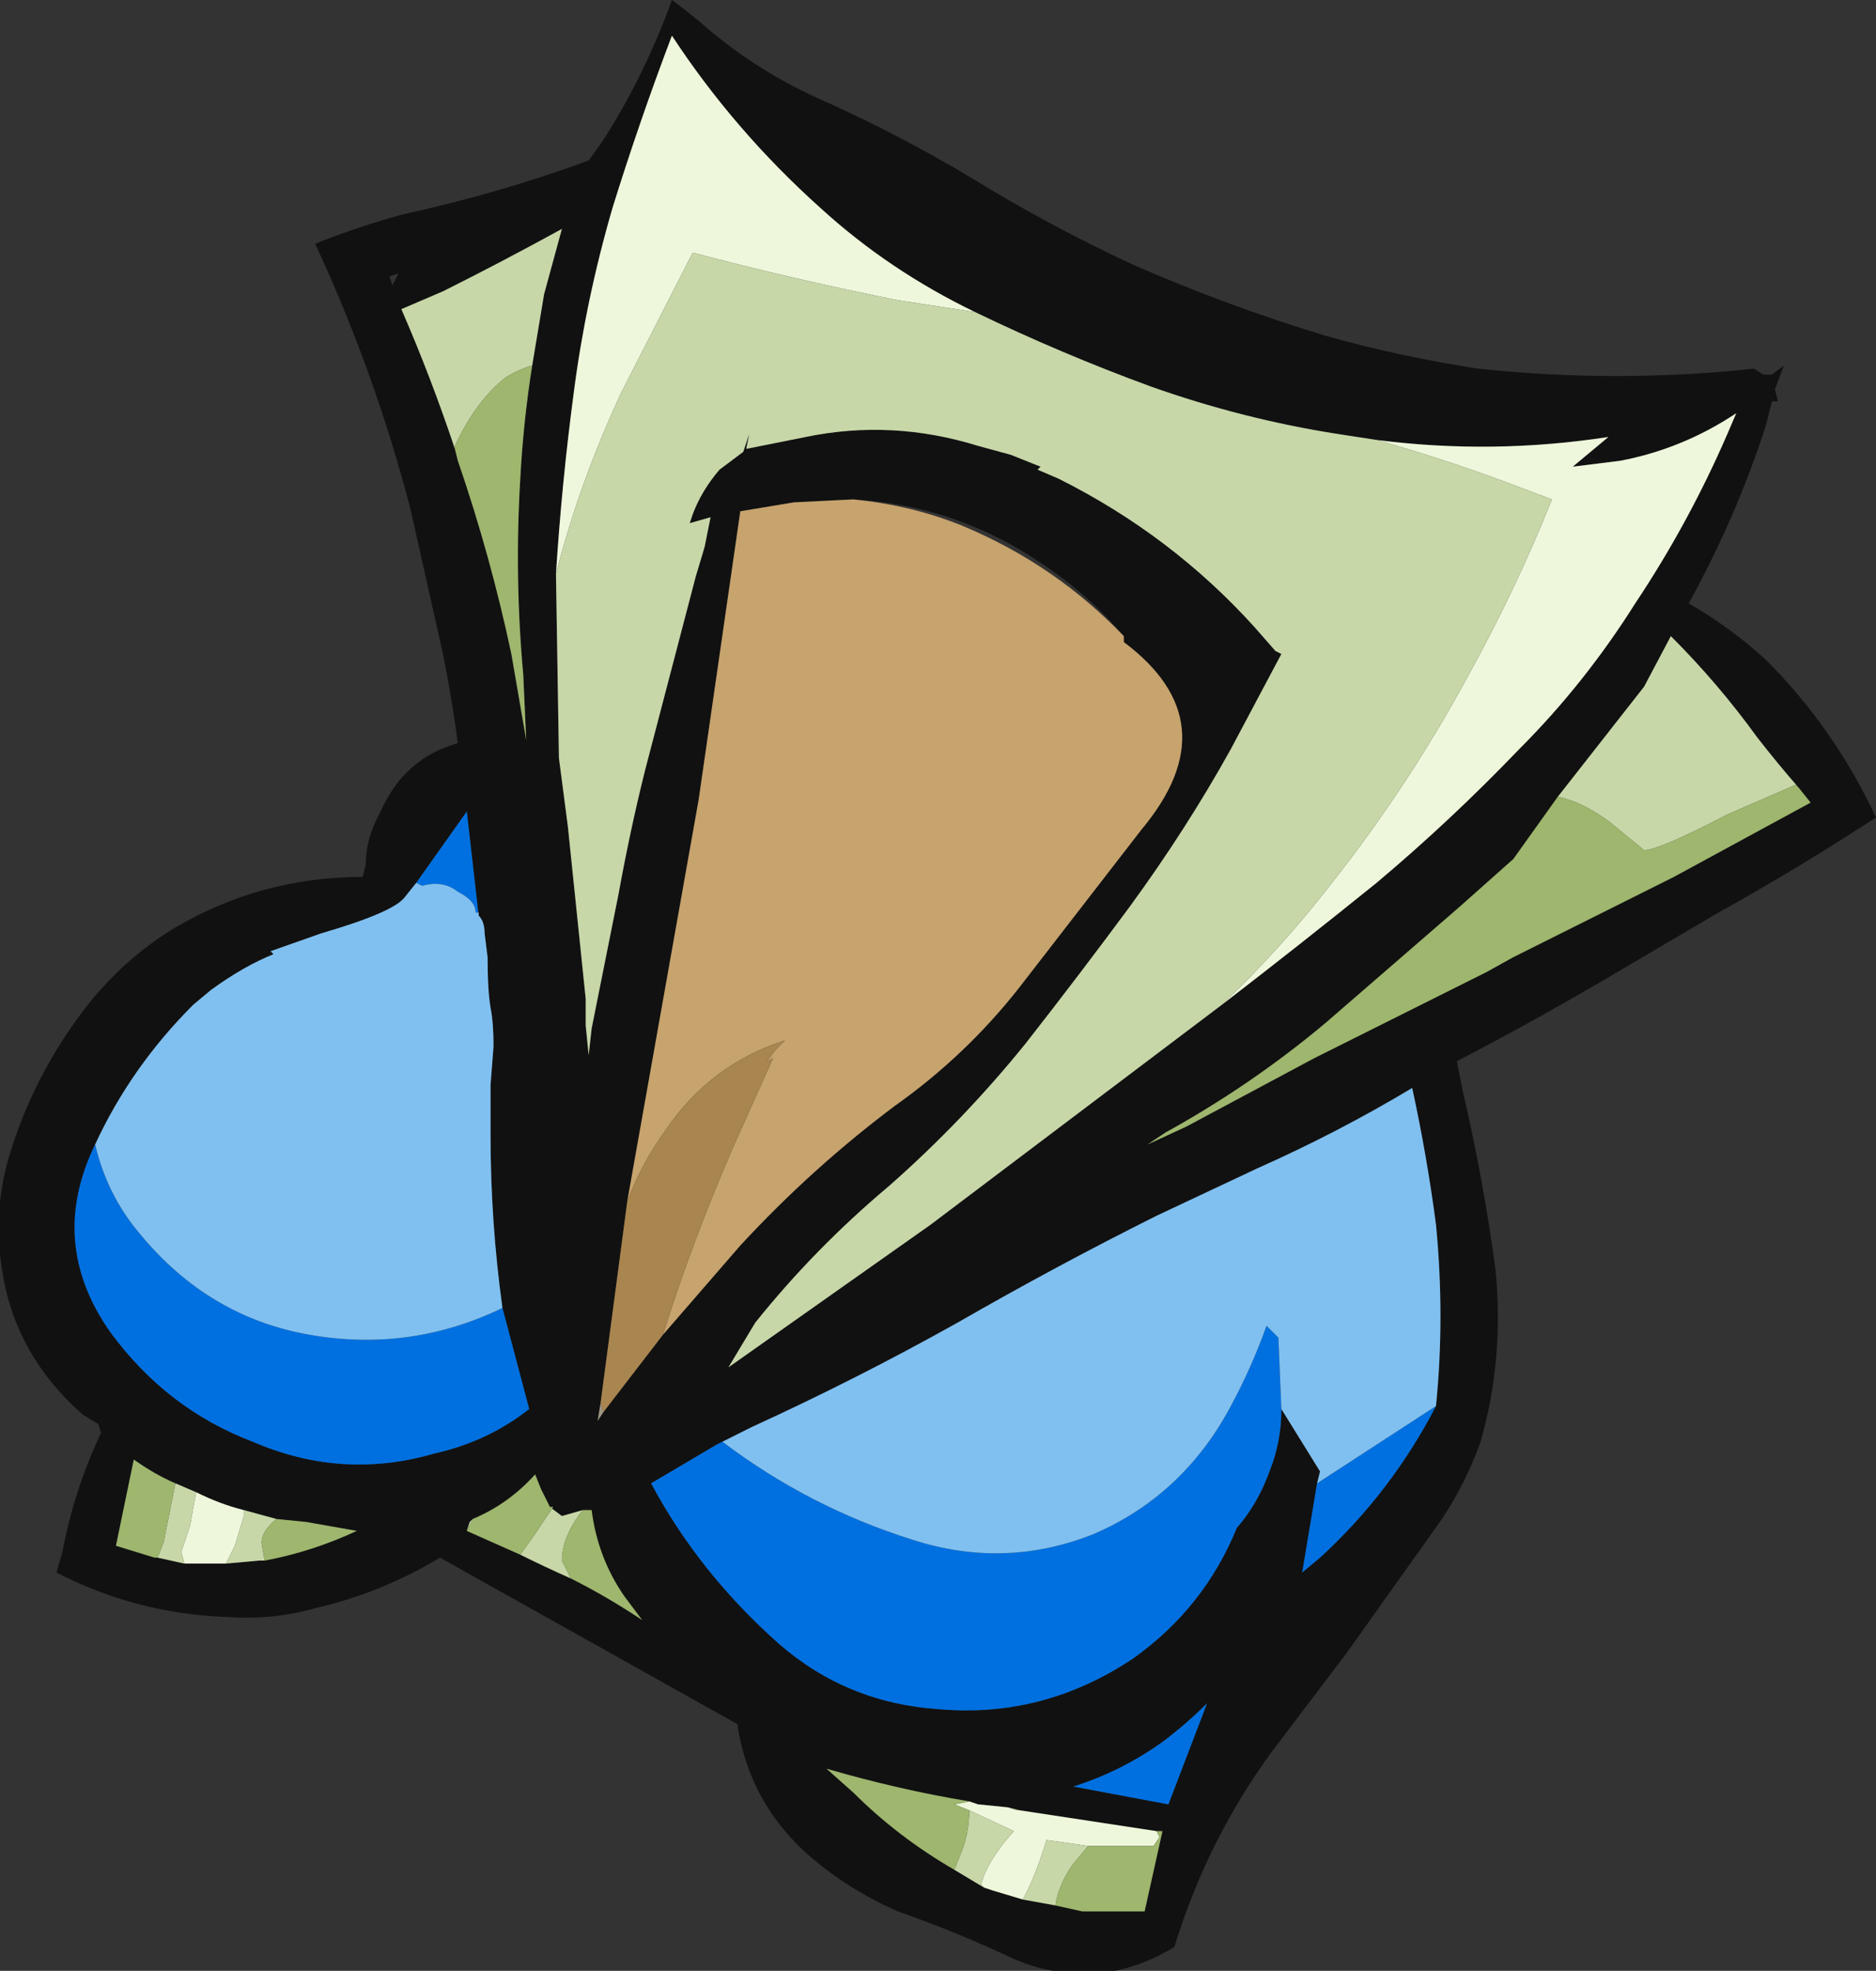 <?xml version="1.0" encoding="UTF-8" standalone="no"?>
<svg xmlns:ffdec="https://www.free-decompiler.com/flash" xmlns:xlink="http://www.w3.org/1999/xlink" ffdec:objectType="shape" height="33.15px" width="31.55px" xmlns="http://www.w3.org/2000/svg">
  <rect width="100%" height="100%" fill="#333333" stroke="none"/>
  <g transform="matrix(1.0, 0.0, 0.0, 1.0, 16.3, 20.8)">
    <path d="M13.7 -14.65 L13.55 -14.25 13.6 -14.05 13.5 -14.05 13.4 -13.65 Q12.9 -12.1 12.1 -10.65 12.8 -10.25 13.4 -9.7 14.55 -8.55 15.25 -7.05 13.95 -6.2 12.6 -5.45 L10.9 -4.45 Q9.55 -3.65 8.2 -2.95 L8.3 -2.45 Q8.65 -0.95 8.85 0.55 9.0 2.05 8.6 3.45 8.35 4.15 7.95 4.75 L6.35 7.0 5.1 8.65 Q4.0 10.15 3.45 11.95 2.95 12.25 2.45 12.35 1.55 12.5 0.75 12.15 -0.2 11.7 -1.2 11.35 -2.0 11.0 -2.65 10.45 -3.7 9.55 -3.9 8.2 L-8.9 5.4 Q-9.9 6.0 -11.0 6.25 -11.7 6.45 -12.45 6.4 -14.0 6.35 -15.35 5.65 L-15.25 5.3 Q-15.05 4.25 -14.6 3.3 L-14.65 3.15 -14.9 3.0 Q-15.25 2.7 -15.55 2.3 -16.1 1.55 -16.25 0.65 -16.45 -0.45 -16.1 -1.5 -15.65 -2.9 -14.7 -4.05 -14.1 -4.75 -13.35 -5.2 -11.9 -6.05 -10.2 -6.05 L-10.15 -6.25 Q-10.15 -6.7 -9.9 -7.15 -9.5 -8.05 -8.6 -8.3 -8.7 -9.05 -8.85 -9.8 L-9.4 -12.25 Q-10.0 -14.55 -11.0 -16.7 -10.25 -17.0 -9.5 -17.2 -7.9 -17.55 -6.4 -18.1 L-6.15 -18.45 Q-5.45 -19.55 -5.0 -20.8 L-4.8 -20.65 -4.55 -20.45 Q-3.65 -19.65 -2.55 -19.15 -1.2 -18.55 0.05 -17.8 1.35 -17.0 2.75 -16.35 4.35 -15.65 6.0 -15.15 7.25 -14.8 8.55 -14.6 10.9 -14.35 13.2 -14.6 L13.35 -14.5 13.5 -14.5 13.7 -14.65 M6.85 -13.4 L6.2 -13.5 Q4.6 -13.75 3.05 -14.3 1.55 -14.85 0.1 -15.55 -1.35 -16.25 -2.5 -17.3 -3.95 -18.6 -5.0 -20.2 -5.55 -18.75 -6.0 -17.3 -6.45 -15.75 -6.65 -14.2 -6.85 -12.7 -6.95 -11.15 L-6.9 -8.05 -6.75 -6.9 Q-6.6 -5.45 -6.45 -4.0 L-6.45 -3.55 -6.4 -3.05 -6.35 -3.5 -5.9 -5.75 Q-5.7 -6.85 -5.45 -7.85 L-4.6 -11.1 -4.45 -11.6 -4.35 -12.1 -4.7 -12.0 -4.65 -12.15 Q-4.5 -12.55 -4.2 -12.9 L-3.8 -13.2 -3.7 -13.5 -3.75 -13.25 -2.75 -13.45 Q-1.3 -13.75 0.15 -13.3 L0.7 -13.15 1.2 -12.95 1.15 -12.9 1.5 -12.75 Q3.4 -11.8 4.8 -10.25 L5.15 -9.85 5.25 -9.8 4.4 -8.2 Q3.65 -6.85 2.7 -5.55 1.85 -4.4 0.95 -3.25 -0.1 -1.95 -1.35 -0.85 -2.6 0.2 -3.6 1.45 L-4.05 2.2 -0.65 -0.2 4.25 -3.9 Q5.55 -4.9 6.85 -5.95 8.1 -7.0 9.25 -8.2 10.35 -9.3 11.2 -10.65 12.1 -12.0 12.75 -13.5 L12.9 -13.85 Q12.0 -13.25 10.95 -13.05 L10.15 -12.95 10.75 -13.45 Q8.8 -13.15 6.85 -13.4 M9.9 -7.4 L9.15 -6.35 8.25 -5.55 6.0 -3.6 Q4.75 -2.55 3.3 -1.75 L3.0 -1.55 3.65 -1.85 5.8 -3.0 8.7 -4.45 9.15 -4.7 11.85 -6.05 14.15 -7.3 13.95 -7.55 Q13.6 -7.95 13.25 -8.4 12.6 -9.3 11.8 -10.1 L11.35 -9.25 9.9 -7.4 M3.0 -1.55 L3.0 -1.55 M-5.15 1.65 L-3.85 0.15 Q-2.65 -1.15 -1.25 -2.2 -0.05 -3.05 0.85 -4.2 L2.9 -6.85 Q4.4 -8.65 2.6 -10.0 L2.6 -10.1 Q2.0 -10.8 1.25 -11.3 -0.2 -12.3 -1.95 -12.4 L-2.95 -12.35 -3.85 -12.2 -4.55 -7.35 -5.75 -0.6 -6.2 2.8 -6.25 3.1 -6.15 2.95 -5.15 1.65 M7.85 2.85 Q8.0 1.35 7.85 -0.2 7.7 -1.35 7.45 -2.5 6.2 -1.75 4.85 -1.15 L3.15 -0.35 Q1.45 0.5 -0.2 1.45 -1.9 2.4 -3.65 3.2 L-4.25 3.5 -5.35 4.15 Q-4.55 5.65 -3.2 6.85 -2.05 7.85 -0.5 7.95 1.25 8.1 2.75 7.1 3.95 6.25 4.5 4.9 4.85 4.5 5.05 3.95 5.25 3.45 5.25 2.9 L5.9 3.95 5.85 4.15 5.6 5.65 5.9 5.4 Q7.1 4.3 7.85 2.85 M1.45 11.25 L1.9 11.35 2.95 11.35 3.25 10.0 3.15 10.0 0.85 9.65 0.65 9.6 0.15 9.55 0.0 9.5 Q-1.2 9.3 -2.4 8.95 L-1.95 9.35 Q-1.2 10.1 -0.25 10.65 0.0 10.8 0.25 10.95 L0.4 11.0 0.9 11.15 1.45 11.25 M4.0 7.85 Q3.65 8.2 3.25 8.5 2.55 9.0 1.75 9.25 L3.35 9.55 4.0 7.85 M-9.75 -16.15 L-9.7 -16.0 -9.6 -16.2 -9.75 -16.15 M-7.35 -14.65 L-7.15 -15.85 -6.85 -16.95 Q-7.85 -16.4 -8.85 -15.9 L-9.55 -15.6 Q-9.05 -14.45 -8.65 -13.25 L-8.6 -13.05 Q-8.05 -11.45 -7.7 -9.8 L-7.45 -8.35 -7.5 -9.45 Q-7.65 -11.1 -7.55 -12.75 -7.5 -13.7 -7.35 -14.65 M-7.85 1.2 Q-8.05 -0.25 -8.05 -1.7 L-8.05 -2.55 -8.0 -3.2 Q-8.0 -3.6 -8.05 -3.85 -8.1 -4.15 -8.1 -4.7 L-8.15 -5.1 Q-8.15 -5.3 -8.25 -5.4 L-8.45 -7.15 -9.3 -5.95 -9.5 -5.7 Q-9.7 -5.45 -10.9 -5.1 L-11.75 -4.8 -11.7 -4.75 Q-12.2 -4.55 -12.75 -4.15 L-13.05 -3.9 Q-14.1 -2.85 -14.7 -1.55 -15.5 0.1 -14.45 1.6 -13.5 2.9 -12.05 3.45 -10.55 4.1 -9.0 3.65 -8.1 3.45 -7.4 2.9 L-7.85 1.2 M-11.85 5.45 Q-11.05 5.3 -10.3 4.95 L-11.15 4.8 -11.65 4.75 -12.2 4.6 Q-12.6 4.5 -13.0 4.3 L-13.35 4.15 Q-13.7 4.0 -14.05 3.75 L-14.35 5.2 -13.7 5.4 -13.65 5.4 -13.2 5.5 -12.5 5.5 -11.95 5.45 -11.85 5.45 M-6.7 5.75 Q-6.1 6.05 -5.5 6.45 L-5.8 6.05 Q-6.25 5.4 -6.35 4.6 L-6.5 4.6 -6.85 4.7 -7.05 4.55 -7.2 4.25 -7.3 4.0 Q-7.75 4.5 -8.35 4.75 L-8.4 4.8 -8.45 4.95 -7.55 5.35 Q-7.15 5.55 -6.7 5.75" fill="#111111" fill-rule="evenodd" stroke="none"/>
    <path d="M-6.15 2.95 L-6.25 3.1 -6.2 2.8 -6.15 2.95" fill="#9c9581" fill-rule="evenodd" stroke="none"/>
    <path d="M-4.25 3.5 L-4.15 3.45 Q-2.7 4.55 -0.95 5.1 0.6 5.6 2.1 5.0 3.6 4.35 4.4 2.85 4.75 2.2 5.0 1.5 L5.2 1.7 5.25 2.9 Q5.25 3.45 5.05 3.95 4.85 4.5 4.5 4.9 3.95 6.25 2.75 7.1 1.25 8.1 -0.5 7.95 -2.05 7.85 -3.2 6.85 -4.55 5.65 -5.35 4.15 L-4.25 3.5 M5.85 4.15 L7.85 2.85 Q7.1 4.3 5.9 5.4 L5.6 5.65 5.85 4.15 M4.0 7.85 L3.35 9.55 1.75 9.25 Q2.55 9.0 3.25 8.5 3.65 8.2 4.0 7.85 M-14.7 -1.55 Q-14.5 -0.7 -13.95 -0.05 -12.8 1.35 -11.1 1.65 -9.4 1.95 -7.85 1.2 L-7.4 2.9 Q-8.1 3.45 -9.0 3.65 -10.55 4.1 -12.05 3.45 -13.5 2.9 -14.45 1.6 -15.5 0.1 -14.7 -1.55 M-8.25 -5.4 L-8.25 -5.45 -8.3 -5.45 Q-8.3 -5.65 -8.6 -5.8 -8.85 -6.0 -9.2 -5.9 L-9.3 -5.95 -8.45 -7.15 -8.25 -5.4" fill="#0070e0" fill-rule="evenodd" stroke="none"/>
    <path d="M-4.25 3.5 L-3.65 3.2 Q-1.9 2.4 -0.2 1.45 1.45 0.5 3.15 -0.35 L4.85 -1.15 Q6.2 -1.75 7.45 -2.5 7.7 -1.35 7.85 -0.2 8.0 1.35 7.85 2.85 L5.85 4.15 5.9 3.95 5.25 2.9 5.2 1.7 5.0 1.5 Q4.75 2.2 4.4 2.85 3.6 4.35 2.1 5.0 0.6 5.6 -0.95 5.1 -2.7 4.55 -4.15 3.45 L-4.25 3.5 M-7.85 1.2 Q-9.4 1.95 -11.1 1.65 -12.8 1.35 -13.95 -0.05 -14.5 -0.7 -14.7 -1.55 -14.1 -2.85 -13.05 -3.9 L-12.75 -4.15 Q-12.2 -4.55 -11.7 -4.75 L-11.75 -4.8 -10.9 -5.1 Q-9.7 -5.45 -9.5 -5.7 L-9.3 -5.95 -9.2 -5.9 Q-8.85 -6.0 -8.6 -5.8 -8.3 -5.65 -8.3 -5.45 L-8.25 -5.45 -8.25 -5.4 Q-8.15 -5.3 -8.15 -5.1 L-8.1 -4.7 Q-8.1 -4.15 -8.05 -3.85 -8.0 -3.6 -8.0 -3.2 L-8.05 -2.55 -8.05 -1.7 Q-8.05 -0.25 -7.85 1.2" fill="#80c0f0" fill-rule="evenodd" stroke="none"/>
    <path d="M2.6 -10.1 L2.6 -10.0 Q4.4 -8.65 2.9 -6.85 L0.85 -4.2 Q-0.05 -3.05 -1.25 -2.2 -2.65 -1.15 -3.85 0.15 L-5.15 1.65 Q-4.65 0.05 -3.95 -1.55 L-3.3 -3.0 -3.4 -2.95 -3.25 -3.15 -3.1 -3.3 Q-4.35 -2.9 -5.1 -1.8 -5.5 -1.25 -5.75 -0.6 L-4.55 -7.35 -3.85 -12.2 -2.95 -12.35 -1.95 -12.4 Q-0.95 -12.3 -0.1 -11.95 1.45 -11.3 2.6 -10.1" fill="#c7a36d" fill-rule="evenodd" stroke="none"/>
    <path d="M-5.15 1.65 L-6.15 2.95 -6.2 2.8 -5.75 -0.6 Q-5.5 -1.25 -5.1 -1.8 -4.35 -2.9 -3.1 -3.3 L-3.25 -3.15 -3.4 -2.95 -3.3 -3.0 -3.95 -1.55 Q-4.65 0.05 -5.15 1.65" fill="#a9854f" fill-rule="evenodd" stroke="none"/>
    <path d="M6.85 -13.4 Q8.8 -13.15 10.75 -13.45 L10.15 -12.95 10.95 -13.05 Q12.0 -13.25 12.9 -13.85 L12.75 -13.5 Q12.1 -12.0 11.2 -10.65 10.35 -9.3 9.25 -8.2 8.1 -7.0 6.85 -5.95 5.55 -4.9 4.25 -3.9 5.25 -4.85 6.1 -5.95 7.4 -7.6 8.4 -9.45 9.2 -10.9 9.8 -12.4 L9.4 -12.55 Q8.1 -13.05 6.85 -13.4 M-6.95 -11.15 Q-6.85 -12.7 -6.65 -14.2 -6.45 -15.75 -6.0 -17.3 -5.55 -18.75 -5.0 -20.2 -3.95 -18.6 -2.5 -17.3 -1.35 -16.25 0.1 -15.55 L-1.2 -15.75 Q-2.95 -16.1 -4.65 -16.55 L-5.85 -14.2 Q-6.55 -12.7 -6.95 -11.15 M3.15 10.0 L3.2 10.1 3.1 10.25 2.0 10.25 1.3 10.15 Q1.1 10.8 0.9 11.15 L0.4 11.0 0.25 10.95 0.2 10.9 Q0.3 10.5 0.75 10.0 L0.0 9.65 -0.25 9.55 0.0 9.5 0.15 9.55 0.65 9.6 0.8 9.65 0.85 9.65 3.15 10.0 M-12.5 5.5 L-13.2 5.5 -13.25 5.3 -13.1 4.85 Q-13.05 4.55 -13.0 4.3 -12.6 4.5 -12.2 4.6 L-12.2 4.7 -12.35 5.2 -12.5 5.5" fill="#eef7db" fill-rule="evenodd" stroke="none"/>
    <path d="M0.1 -15.55 Q1.55 -14.85 3.05 -14.3 4.6 -13.75 6.2 -13.5 L6.85 -13.4 Q8.1 -13.05 9.4 -12.55 L9.8 -12.4 Q9.2 -10.9 8.4 -9.45 7.4 -7.6 6.1 -5.95 5.25 -4.85 4.25 -3.9 L-0.65 -0.2 -4.05 2.2 -3.6 1.45 Q-2.6 0.2 -1.35 -0.85 -0.1 -1.95 0.95 -3.25 1.85 -4.4 2.7 -5.55 3.65 -6.85 4.4 -8.2 L5.25 -9.8 5.15 -9.85 4.8 -10.25 Q3.4 -11.8 1.5 -12.75 L1.15 -12.9 1.2 -12.95 0.7 -13.15 0.15 -13.3 Q-1.3 -13.75 -2.75 -13.45 L-3.75 -13.25 -3.7 -13.5 -3.8 -13.2 -4.2 -12.9 Q-4.5 -12.55 -4.65 -12.15 L-4.7 -12.0 -4.35 -12.1 -4.45 -11.6 -4.6 -11.1 -5.45 -7.85 Q-5.7 -6.85 -5.9 -5.75 L-6.35 -3.5 -6.4 -3.05 -6.45 -3.55 -6.45 -4.0 Q-6.6 -5.45 -6.75 -6.9 L-6.9 -8.05 -6.95 -11.15 Q-6.55 -12.7 -5.85 -14.2 L-4.65 -16.55 Q-2.95 -16.1 -1.2 -15.75 L0.1 -15.55 M9.9 -7.4 L11.35 -9.25 11.8 -10.1 Q12.6 -9.3 13.25 -8.4 13.6 -7.95 13.95 -7.55 L13.9 -7.6 12.75 -7.1 Q11.6 -6.5 11.35 -6.5 L10.8 -6.95 Q10.35 -7.3 9.9 -7.4 M3.0 -1.55 L3.0 -1.55 M2.0 10.25 L1.75 10.55 Q1.5 10.9 1.45 11.25 L0.9 11.15 Q1.1 10.8 1.3 10.15 L2.0 10.25 M0.85 9.65 L0.8 9.65 0.65 9.6 0.85 9.65 M0.15 9.55 L0.0 9.5 0.15 9.55 M0.0 9.65 L0.75 10.0 Q0.3 10.5 0.2 10.9 L0.25 10.95 Q0.0 10.8 -0.25 10.65 L-0.15 10.4 Q0.0 10.05 0.0 9.65 M-8.65 -13.25 Q-9.05 -14.45 -9.55 -15.6 L-8.85 -15.9 Q-7.85 -16.4 -6.85 -16.95 L-7.15 -15.85 -7.35 -14.65 Q-7.55 -14.6 -7.8 -14.45 -8.3 -14.05 -8.65 -13.3 L-8.65 -13.25 M-11.85 5.45 L-11.95 5.45 -12.5 5.5 -12.35 5.2 -12.2 4.7 -12.2 4.6 -11.65 4.75 Q-11.9 4.95 -11.9 5.15 L-11.85 5.45 M-13.2 5.5 L-13.65 5.4 -13.55 5.15 -13.35 4.15 -13.0 4.3 Q-13.05 4.55 -13.1 4.85 L-13.25 5.3 -13.2 5.5 M-6.7 5.75 Q-7.15 5.55 -7.55 5.35 L-7.3 5.0 -7.0 4.55 -7.05 4.55 -6.85 4.7 -6.5 4.6 Q-6.85 5.05 -6.85 5.45 L-6.7 5.75 M-8.45 4.95 L-8.4 4.8 -8.35 4.75 -8.45 4.95" fill="#c7d7a8" fill-rule="evenodd" stroke="none"/>
    <path d="M3.0 -1.55 L3.3 -1.75 Q4.75 -2.55 6.0 -3.6 L8.25 -5.55 9.15 -6.35 9.9 -7.4 Q10.35 -7.3 10.8 -6.95 L11.35 -6.5 Q11.6 -6.5 12.75 -7.1 L13.9 -7.6 13.95 -7.55 14.15 -7.3 11.85 -6.05 9.15 -4.7 8.7 -4.45 5.8 -3.0 3.65 -1.85 3.0 -1.55 M2.0 10.25 L3.1 10.25 3.2 10.1 3.15 10.0 3.25 10.0 2.95 11.35 1.9 11.35 1.45 11.25 Q1.5 10.9 1.75 10.55 L2.0 10.25 M0.0 9.5 L-0.25 9.55 0.0 9.65 Q0.0 10.05 -0.15 10.4 L-0.25 10.65 Q-1.2 10.1 -1.95 9.35 L-2.4 8.95 Q-1.2 9.3 0.0 9.5 M-7.35 -14.65 Q-7.5 -13.7 -7.55 -12.75 -7.65 -11.1 -7.5 -9.45 L-7.45 -8.35 -7.7 -9.8 Q-8.05 -11.45 -8.6 -13.05 L-8.65 -13.25 -8.65 -13.3 Q-8.3 -14.05 -7.8 -14.45 -7.55 -14.6 -7.35 -14.65 M-11.65 4.75 L-11.15 4.8 -10.3 4.95 Q-11.05 5.3 -11.85 5.45 L-11.9 5.15 Q-11.9 4.95 -11.65 4.75 M-13.65 5.4 L-13.7 5.4 -14.35 5.2 -14.05 3.75 Q-13.7 4.0 -13.35 4.15 L-13.55 5.15 -13.65 5.4 M-6.5 4.6 L-6.35 4.6 Q-6.25 5.4 -5.8 6.05 L-5.5 6.45 Q-6.1 6.05 -6.7 5.75 L-6.85 5.45 Q-6.85 5.05 -6.5 4.6 M-7.55 5.35 L-8.45 4.95 -8.35 4.75 Q-7.75 4.5 -7.3 4.0 L-7.2 4.25 -7.05 4.55 -7.0 4.55 -7.3 5.0 -7.55 5.35" fill="#9eb66d" fill-rule="evenodd" stroke="none"/>
  </g>
</svg>
